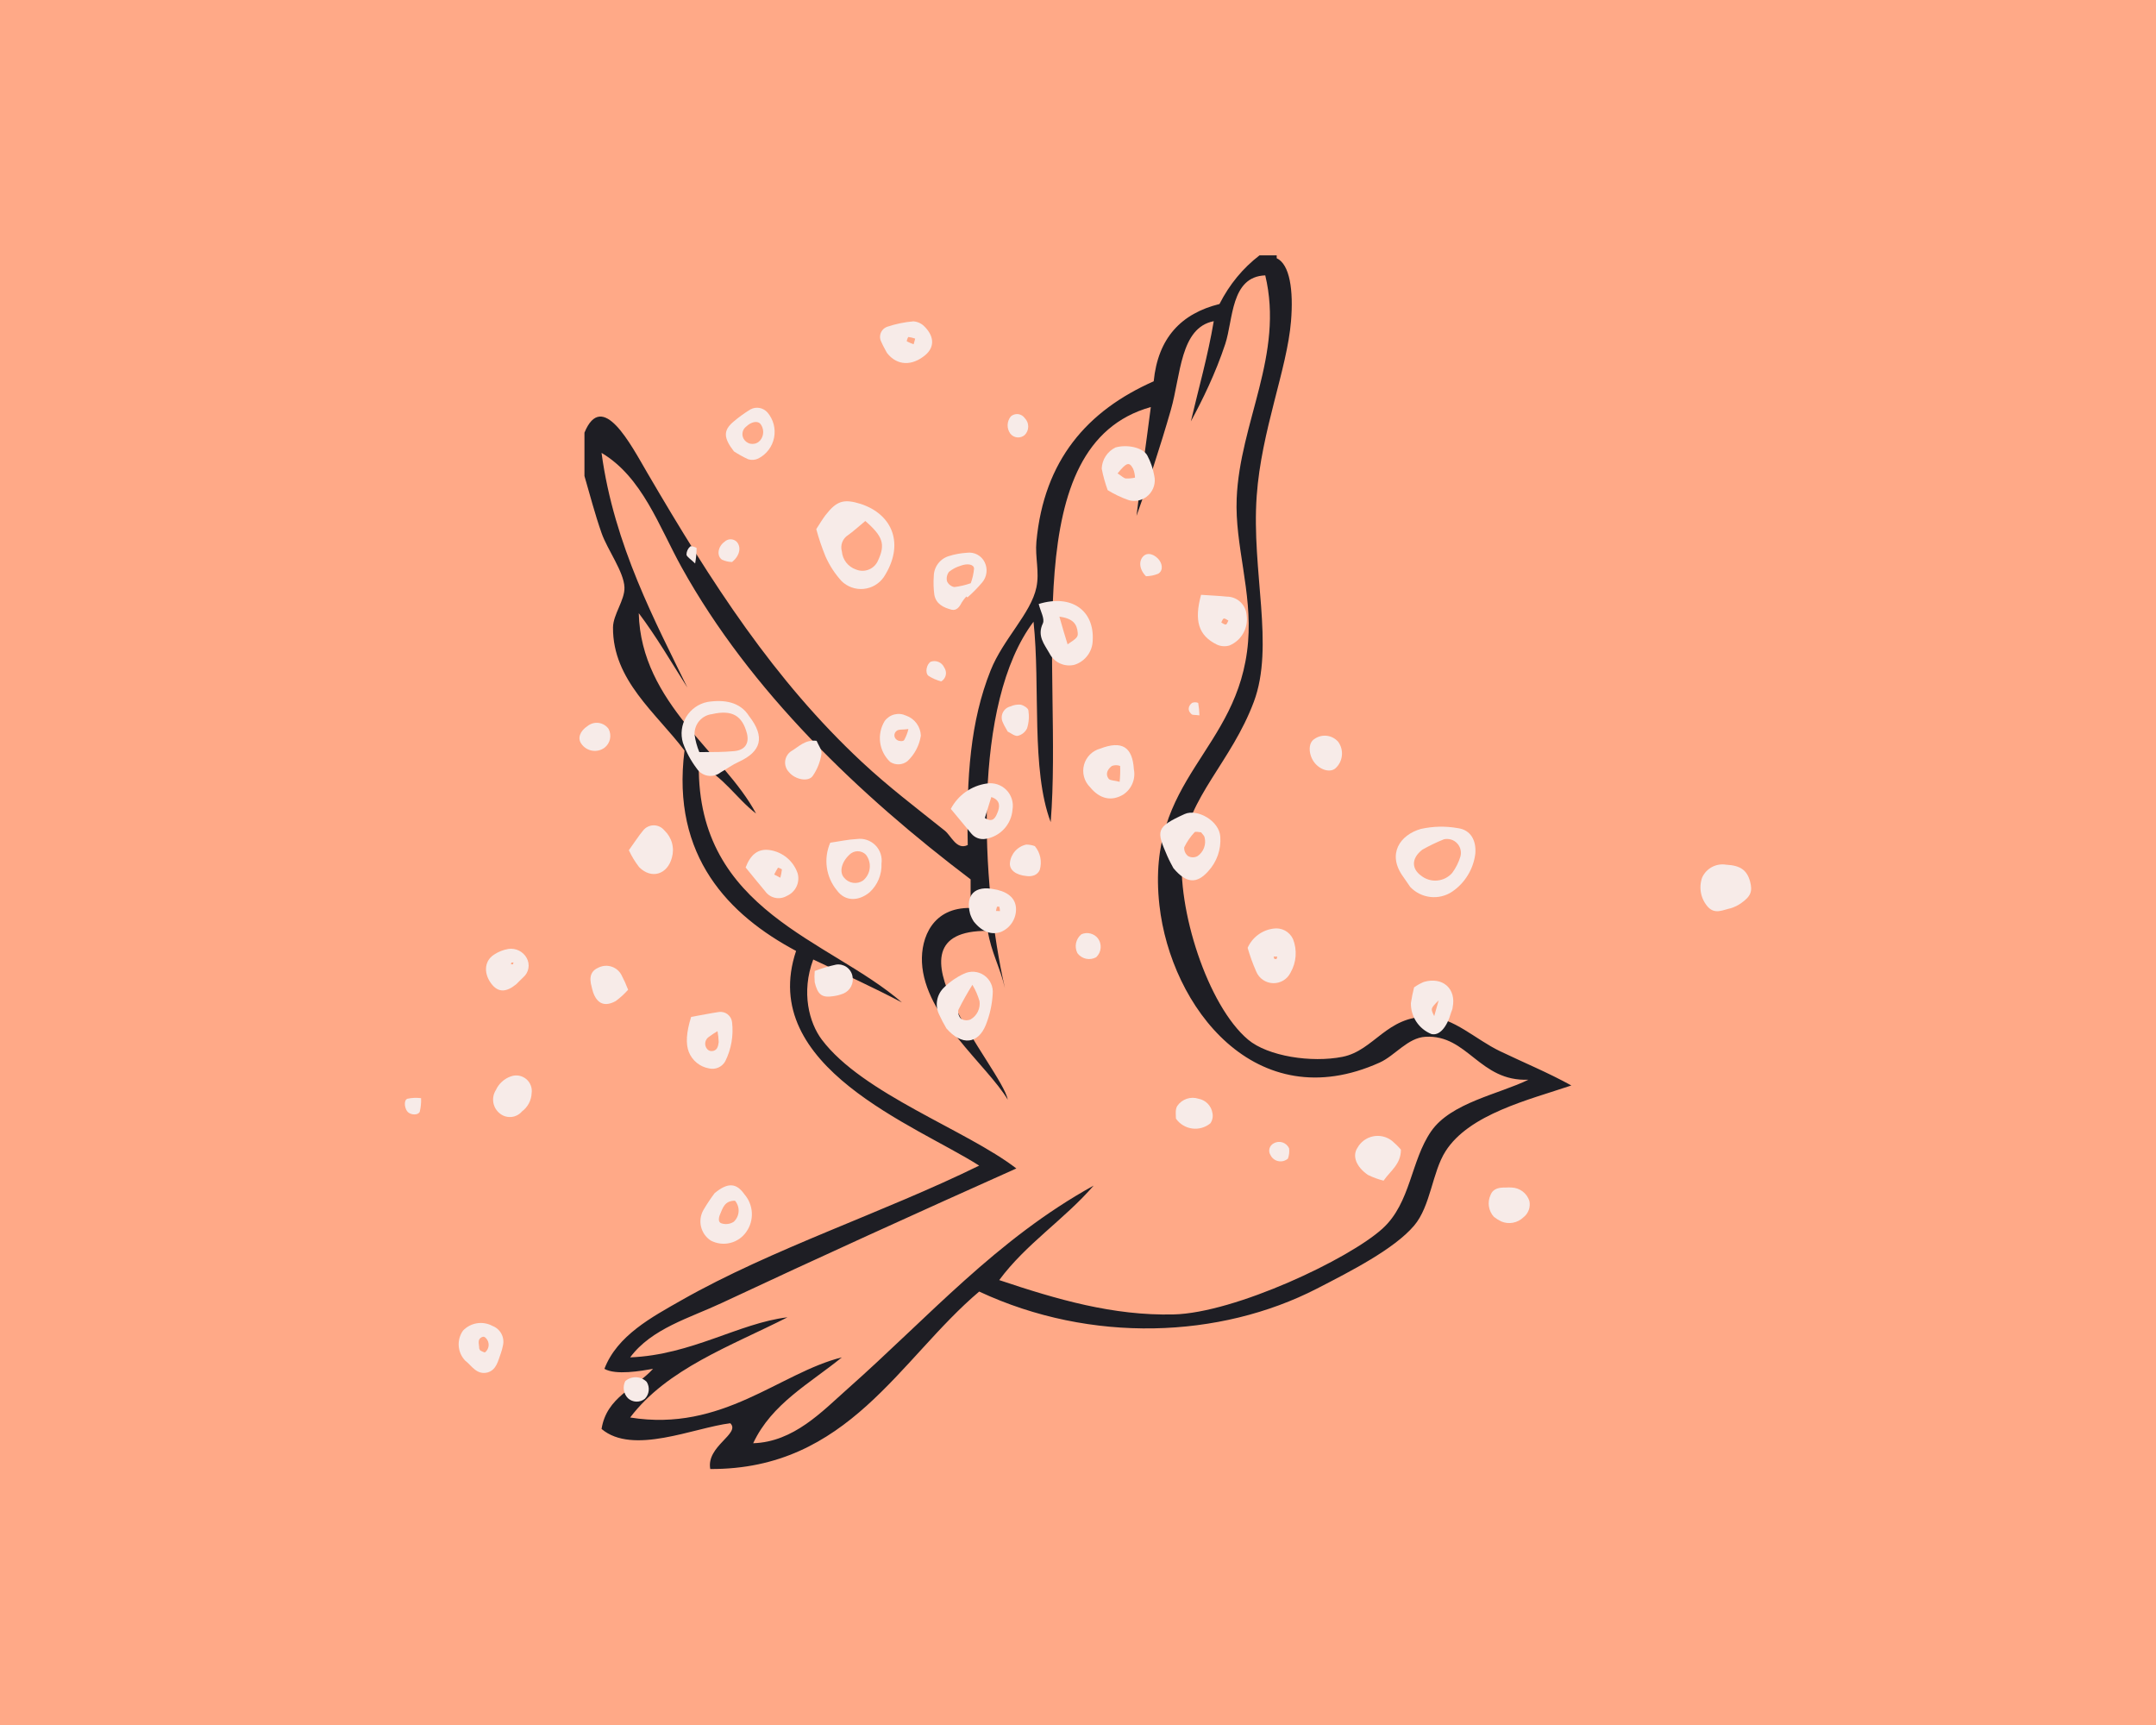 <svg xmlns="http://www.w3.org/2000/svg" xmlns:xlink="http://www.w3.org/1999/xlink" width="1600" zoomAndPan="magnify" viewBox="0 0 1200 960" height="1280" preserveAspectRatio="xMidYMid meet" version="1.0"><defs><clipPath id="03d2650254"><path d="M 325.297 142 L 874.555 142 L 874.555 818 L 325.297 818 Z M 325.297 142 " clip-rule="nonzero"/></clipPath><clipPath id="b7419a654c"><path d="M 489 178.836 L 519 178.836 L 519 203 L 489 203 Z M 489 178.836 " clip-rule="nonzero"/></clipPath><clipPath id="029abb1c7e"><path d="M 347 766 L 362 766 L 362 780.883 L 347 780.883 Z M 347 766 " clip-rule="nonzero"/></clipPath></defs><rect x="-120" width="1440" fill="#ffffff" y="-96" height="1152" fill-opacity="1"/><rect x="-120" width="1440" fill="#ffffff" y="-96" height="1152" fill-opacity="1"/><rect x="-120" width="1440" fill="#ffa987" y="-96" height="1152" fill-opacity="1"/><g clip-path="url(#03d2650254)"><path fill="#1e1e24" d="M 701.035 142.105 C 704.223 142.105 707.406 142.105 710.59 142.105 C 710.59 142.637 710.59 143.176 710.59 143.699 C 717.949 147.148 719.969 161.652 718.562 178.75 C 716.375 205.504 702.062 239.605 699.465 275.926 C 696.465 317.801 709.52 359.504 697.852 390.613 C 685.336 424.023 661.012 443.781 658.051 473.445 C 654.844 505.586 672.109 559.598 694.668 578.586 C 705.684 587.848 729.949 591.574 747.207 588.148 C 764.824 584.656 771.859 565.301 794.988 565.852 C 808.996 566.176 821.328 578.504 834.789 584.965 C 848.871 591.707 861.57 596.902 874.594 604.086 C 850.969 612.062 817.738 619.988 804.559 640.715 C 797.125 652.367 796.312 671.254 787.031 682.137 C 775.977 695.105 752.004 707.367 732.895 717.188 C 679.109 744.805 607.438 747.906 545.004 718.781 C 500.707 756.246 472.109 817.891 395.324 817.539 C 392.953 804.797 412.395 797.836 406.473 792.062 C 386.062 794.609 352.23 809.969 334.816 795.242 C 337.66 777.363 353.637 772.656 363.473 761.789 C 356.652 762.977 342.762 765.441 336.41 761.789 C 343.484 743.23 362.836 732.969 379.395 723.551 C 429.812 694.906 491.805 674.801 545.004 648.688 C 510.035 626.359 421.422 593.758 443.09 529.215 C 406.012 509.453 373.469 476.809 380.988 417.703 C 365.289 396.828 341.012 378.609 341.188 349.203 C 341.242 341.965 347.801 333.988 347.566 326.902 C 347.266 318.211 338.039 305.879 334.816 296.637 C 331.008 285.73 328.555 276.062 325.262 264.777 C 325.262 256.82 325.262 248.852 325.262 240.883 C 335.188 216.48 351.074 247.395 360.305 263.184 C 396.27 324.727 430.902 378.52 479.727 424.074 C 494.766 438.109 509.77 449.395 525.898 462.309 C 529.398 465.102 532.434 473.32 538.637 470.273 C 537.887 432.465 540.062 401.41 551.367 373.098 C 558.324 355.656 573.848 341.34 576.848 326.898 C 578.664 318.262 576.039 310.152 576.848 301.41 C 581.078 256.094 605.148 228.559 642.133 212.203 C 644.52 188.031 657.48 174.449 678.75 169.188 C 684.293 158.273 691.742 149.246 701.035 142.105 Z M 419.211 803.195 C 441.773 802.484 457.609 785.477 471.758 772.93 C 516.812 733.02 554.73 689.57 608.699 659.824 C 592.457 678.621 571.031 692.23 556.156 712.398 C 588.281 723.164 619.582 732.324 653.273 731.508 C 687.309 730.684 750.762 700.789 769.508 683.723 C 785.266 669.387 785.172 646.004 796.578 629.555 C 807.609 613.664 834.254 608.938 850.719 600.879 C 823.359 602.051 816.934 575.66 793.395 576.988 C 783.469 577.555 776.453 587.477 767.914 591.332 C 698.918 622.457 651.602 560.371 645.309 503.707 C 637.441 432.703 689.664 418.262 694.668 357.152 C 696.965 329.324 687.254 303.262 688.316 277.508 C 690.02 235.078 714.801 197.273 704.223 153.254 C 684.945 153.941 686.441 177.871 681.945 191.48 C 676.535 207.812 669.254 222.641 662.828 234.496 C 667.164 216.008 672.262 198.266 675.559 178.746 C 656.809 182.395 657.238 208.816 651.68 228.125 C 645.738 248.793 638.566 270.59 632.57 287.062 C 635.031 266.684 637.934 246.766 640.531 226.531 C 565.281 247.543 591.613 372.555 584.801 457.52 C 573.75 428.234 579.137 382.484 575.246 346.004 C 540.984 391.402 546.004 491.324 559.32 549.914 C 556.781 538.664 551.668 529.965 549.777 518.051 C 486.934 517.535 557.621 594.641 560.934 612.039 C 549.543 592.875 514.574 565.922 513.152 535.57 C 512.52 521.785 519.152 504.902 540.227 505.305 C 540.227 499.996 540.227 494.688 540.227 489.383 C 478.391 442.574 417.77 384.887 379.391 315.738 C 366.766 292.957 357.508 265.535 334.812 252.031 C 341.738 303.504 365.246 346.898 382.578 382.648 C 373.73 368.676 365.32 354.262 355.523 341.234 C 356.762 391.512 402.859 419.172 420.801 452.738 C 409.672 444.215 402.48 431.754 388.949 425.66 C 388.094 507.23 461.605 522.895 501.992 557.879 C 485.996 549.469 469.23 541.812 452.637 533.984 C 445.797 552.254 450.391 569.254 457.414 578.586 C 480.07 608.703 537.91 628.871 565.688 650.273 C 511.48 674.523 454.137 700.551 401.691 725.141 C 383.898 733.492 362.648 739.32 350.742 755.406 C 384.945 754.059 411.277 736.328 438.305 733.105 C 406.617 749.184 371.348 761.691 350.742 788.867 C 402.082 797.195 434.078 763.941 468.57 755.406 C 450.734 769.949 429.531 781.125 419.211 803.195 Z M 419.211 803.195 " fill-opacity="1" fill-rule="evenodd"/></g><path fill="#f7ebe8" d="M 454.32 294.465 C 456.234 291.547 457.738 288.953 459.516 286.629 C 465.707 278.707 469.582 277.523 478.918 280.391 C 497.137 286.312 503.562 303.16 491.945 321.105 C 491.625 321.57 491.281 322.016 490.914 322.441 C 490.547 322.867 490.156 323.273 489.746 323.656 C 489.332 324.043 488.902 324.402 488.449 324.738 C 488 325.078 487.531 325.387 487.043 325.672 C 486.559 325.957 486.059 326.219 485.547 326.449 C 485.031 326.68 484.508 326.883 483.969 327.055 C 483.434 327.227 482.891 327.371 482.34 327.484 C 481.785 327.598 481.23 327.684 480.668 327.734 C 480.109 327.789 479.547 327.812 478.984 327.805 C 478.422 327.793 477.859 327.754 477.301 327.684 C 476.742 327.617 476.188 327.516 475.641 327.387 C 475.09 327.254 474.551 327.094 474.02 326.906 C 473.492 326.715 472.973 326.496 472.465 326.25 C 471.957 326.004 471.465 325.73 470.988 325.434 C 470.512 325.133 470.055 324.805 469.613 324.457 C 469.172 324.105 468.75 323.734 468.352 323.336 C 464.66 319.258 461.699 314.703 459.469 309.676 C 457.438 304.711 455.723 299.641 454.32 294.465 Z M 481.652 289.91 C 477.961 292.961 475.184 295.555 472.039 297.789 C 471.293 298.254 470.641 298.828 470.082 299.508 C 469.523 300.188 469.09 300.938 468.777 301.758 C 468.465 302.582 468.289 303.434 468.258 304.312 C 468.223 305.191 468.328 306.051 468.578 306.895 C 468.676 308.02 468.926 309.102 469.336 310.152 C 469.746 311.199 470.297 312.168 470.988 313.059 C 471.68 313.945 472.484 314.719 473.398 315.375 C 474.312 316.031 475.305 316.547 476.367 316.914 C 476.941 317.156 477.531 317.34 478.145 317.465 C 478.754 317.59 479.371 317.656 479.992 317.656 C 480.617 317.66 481.234 317.602 481.844 317.484 C 482.457 317.363 483.051 317.184 483.625 316.949 C 484.203 316.711 484.75 316.418 485.266 316.074 C 485.785 315.727 486.266 315.336 486.707 314.895 C 487.145 314.453 487.539 313.973 487.883 313.457 C 488.23 312.938 488.52 312.391 488.758 311.812 C 492.855 302.934 491.488 298.473 481.422 289.773 Z M 481.652 289.91 " fill-opacity="1" fill-rule="nonzero"/><path fill="#f7ebe8" d="M 784.922 493.613 L 780.961 487.875 C 771.852 475.305 779.23 464.648 790.801 461.324 C 797.633 459.812 804.496 459.66 811.387 460.871 C 818.586 461.824 821.773 467.746 821.137 475.125 C 820.875 477.234 820.395 479.297 819.691 481.309 C 818.992 483.316 818.09 485.23 816.98 487.047 C 815.875 488.867 814.59 490.547 813.125 492.09 C 811.66 493.637 810.047 495.008 808.289 496.207 C 807.402 496.805 806.473 497.316 805.496 497.746 C 804.52 498.176 803.512 498.52 802.473 498.773 C 801.438 499.027 800.387 499.188 799.32 499.258 C 798.258 499.324 797.191 499.301 796.133 499.184 C 795.07 499.066 794.027 498.855 793.004 498.555 C 791.98 498.254 790.988 497.867 790.035 497.391 C 789.078 496.914 788.172 496.359 787.312 495.727 C 786.453 495.094 785.656 494.387 784.922 493.613 Z M 791.617 472.891 C 785.426 477.719 785.652 483.547 791.027 487.375 C 791.652 487.871 792.324 488.301 793.031 488.668 C 793.742 489.039 794.48 489.336 795.246 489.562 C 796.012 489.789 796.793 489.941 797.59 490.02 C 798.387 490.098 799.18 490.102 799.977 490.027 C 800.773 489.953 801.555 489.805 802.324 489.582 C 803.09 489.359 803.832 489.066 804.543 488.703 C 805.254 488.34 805.926 487.914 806.555 487.422 C 807.188 486.93 807.766 486.383 808.289 485.781 C 810.332 483.004 811.852 479.969 812.844 476.672 C 812.934 476.352 813 476.027 813.047 475.699 C 813.09 475.371 813.117 475.043 813.121 474.711 C 813.121 474.379 813.105 474.051 813.066 473.723 C 813.027 473.391 812.969 473.066 812.887 472.746 C 812.805 472.422 812.707 472.109 812.586 471.801 C 812.465 471.492 812.324 471.191 812.164 470.902 C 812.004 470.613 811.828 470.332 811.633 470.066 C 811.438 469.797 811.223 469.543 810.996 469.305 C 810.77 469.062 810.527 468.836 810.27 468.629 C 810.012 468.418 809.742 468.227 809.461 468.051 C 809.18 467.879 808.887 467.723 808.586 467.582 C 808.285 467.445 807.977 467.328 807.66 467.23 C 807.344 467.133 807.02 467.055 806.695 467 C 806.367 466.945 806.039 466.91 805.707 466.895 C 805.379 466.879 805.047 466.887 804.715 466.914 C 804.387 466.945 804.059 466.992 803.734 467.062 C 799.559 468.723 795.523 470.668 791.617 472.891 Z M 791.617 472.891 " fill-opacity="1" fill-rule="nonzero"/><path fill="#f7ebe8" d="M 653.102 483.141 C 652.328 481.637 650.824 479.039 649.684 476.352 C 643.535 462.234 643.262 460.367 659.34 453.035 C 666.266 449.895 678.699 456.727 679.203 465.695 C 679.324 467.434 679.273 469.168 679.043 470.895 C 678.809 472.621 678.406 474.309 677.832 475.953 C 677.254 477.598 676.52 479.168 675.621 480.66 C 674.727 482.156 673.688 483.543 672.504 484.824 C 666.129 492.02 660.254 491.699 653.102 483.141 Z M 668.496 463.191 C 667.449 463.191 665.445 462.555 664.852 463.191 C 662.512 465.691 660.598 468.484 659.113 471.57 C 659.043 472.516 659.199 473.422 659.59 474.285 C 659.977 475.148 660.547 475.871 661.301 476.445 C 662.117 476.891 662.988 477.113 663.918 477.113 C 664.848 477.113 665.723 476.891 666.539 476.445 C 667.359 475.879 668.074 475.203 668.688 474.422 C 669.301 473.637 669.785 472.777 670.133 471.844 C 670.484 470.914 670.688 469.949 670.742 468.953 C 670.797 467.961 670.703 466.98 670.457 466.016 C 670.32 465.105 669.363 464.375 668.496 463.191 Z M 668.496 463.191 " fill-opacity="1" fill-rule="nonzero"/><path fill="#f7ebe8" d="M 416.926 398.523 C 426.035 410.227 423.664 418.289 411.094 424.027 C 407.586 425.621 404.398 427.945 401.027 429.902 C 400.531 430.289 400 430.617 399.438 430.895 C 398.871 431.172 398.285 431.387 397.676 431.543 C 397.066 431.695 396.445 431.789 395.816 431.812 C 395.188 431.84 394.566 431.805 393.945 431.699 C 393.324 431.598 392.719 431.434 392.133 431.203 C 391.547 430.977 390.992 430.691 390.465 430.348 C 389.938 430.008 389.449 429.613 389.004 429.168 C 388.559 428.727 388.164 428.242 387.816 427.715 C 384.512 423.348 381.945 418.582 380.121 413.414 C 379.941 412.82 379.793 412.215 379.676 411.602 C 379.559 410.988 379.473 410.371 379.422 409.75 C 379.367 409.129 379.348 408.508 379.359 407.887 C 379.371 407.262 379.418 406.641 379.496 406.023 C 379.57 405.402 379.68 404.793 379.82 404.184 C 379.961 403.578 380.137 402.977 380.34 402.391 C 380.543 401.801 380.773 401.223 381.039 400.656 C 381.301 400.094 381.594 399.543 381.914 399.008 C 382.234 398.473 382.582 397.957 382.957 397.461 C 383.332 396.961 383.73 396.484 384.156 396.027 C 384.582 395.57 385.027 395.137 385.496 394.727 C 385.965 394.316 386.457 393.934 386.965 393.574 C 387.477 393.215 388.004 392.883 388.547 392.578 C 389.09 392.273 389.648 392 390.223 391.754 C 390.797 391.508 391.379 391.293 391.977 391.105 C 392.57 390.922 393.172 390.77 393.785 390.645 C 403.168 389.188 412.004 390.645 416.926 398.523 Z M 389.594 418.562 C 397.156 418.562 402.621 418.562 408.043 418.062 C 414.418 417.695 417.152 414.008 415.738 408.18 C 413.098 398.207 407.449 394.879 396.289 397.43 C 395.605 397.512 394.934 397.652 394.273 397.859 C 393.617 398.066 392.984 398.332 392.375 398.656 C 391.766 398.98 391.195 399.359 390.656 399.793 C 390.121 400.227 389.629 400.707 389.184 401.23 C 388.738 401.758 388.344 402.32 388.004 402.922 C 387.664 403.52 387.383 404.148 387.16 404.801 C 386.938 405.453 386.777 406.121 386.684 406.805 C 386.586 407.488 386.555 408.172 386.59 408.863 C 387.055 412.207 387.934 415.441 389.23 418.562 Z M 389.594 418.562 " fill-opacity="1" fill-rule="nonzero"/><path fill="#f7ebe8" d="M 578.125 336.133 C 596.348 330.531 609.102 339.684 608.188 356.309 C 608.18 357.066 608.109 357.82 607.98 358.57 C 607.852 359.316 607.668 360.051 607.426 360.77 C 607.18 361.492 606.883 362.188 606.531 362.859 C 606.176 363.531 605.773 364.172 605.32 364.781 C 604.867 365.391 604.371 365.961 603.828 366.492 C 603.285 367.023 602.703 367.512 602.086 367.949 C 601.469 368.391 600.816 368.781 600.137 369.121 C 599.457 369.457 598.754 369.742 598.031 369.969 C 597.359 370.137 596.68 370.242 595.988 370.297 C 595.297 370.348 594.609 370.34 593.918 370.273 C 593.23 370.207 592.551 370.086 591.883 369.902 C 591.215 369.723 590.566 369.488 589.938 369.199 C 589.309 368.91 588.707 368.57 588.137 368.18 C 587.566 367.789 587.031 367.352 586.535 366.871 C 586.035 366.391 585.582 365.871 585.172 365.312 C 584.766 364.754 584.402 364.168 584.094 363.547 C 581.312 358.586 577.078 353.895 580.449 346.926 C 581.586 344.332 579.129 340.23 578.125 336.133 Z M 589.648 343.191 C 591.426 349.477 592.703 353.848 594.207 358.586 C 599.445 355.168 600.035 354.395 599.852 352.211 C 599.488 347.336 597.211 344.148 589.648 343.191 Z M 589.648 343.191 " fill-opacity="1" fill-rule="nonzero"/><path fill="#f7ebe8" d="M 526.746 572.309 C 525.262 569.797 523.91 567.215 522.691 564.566 C 522.391 563.949 522.145 563.312 521.945 562.656 C 521.746 562 521.602 561.332 521.512 560.652 C 521.422 559.973 521.383 559.289 521.402 558.602 C 521.418 557.918 521.492 557.238 521.617 556.562 C 521.742 555.891 521.922 555.23 522.152 554.582 C 522.387 553.938 522.668 553.316 523 552.715 C 523.328 552.113 523.707 551.543 524.129 551.004 C 524.551 550.461 525.012 549.957 525.516 549.492 C 528.691 546.355 532.305 543.852 536.355 541.977 C 537.254 541.527 538.191 541.207 539.172 541.008 C 540.156 540.812 541.148 540.75 542.148 540.816 C 543.145 540.887 544.117 541.086 545.066 541.414 C 546.012 541.746 546.898 542.195 547.723 542.762 C 548.547 543.328 549.285 543.996 549.93 544.762 C 550.578 545.523 551.113 546.359 551.535 547.27 C 551.957 548.176 552.254 549.125 552.422 550.113 C 552.59 551.102 552.625 552.094 552.527 553.09 C 552.191 559.102 550.898 564.898 548.656 570.484 C 544.375 581.008 535.309 582.191 526.746 572.309 Z M 541.23 548.078 C 538.383 552.605 535.77 557.27 533.395 562.062 C 533.227 562.969 533.285 563.863 533.57 564.742 C 533.852 565.621 534.324 566.383 534.988 567.023 C 535.797 567.492 536.668 567.746 537.598 567.797 C 538.531 567.844 539.422 567.676 540.273 567.297 C 541.137 566.793 541.906 566.172 542.586 565.438 C 543.266 564.703 543.824 563.887 544.262 562.984 C 544.699 562.086 544.996 561.145 545.156 560.156 C 545.312 559.168 545.328 558.18 545.191 557.188 C 544.27 553.977 542.949 550.941 541.23 548.078 Z M 541.23 548.078 " fill-opacity="1" fill-rule="nonzero"/><path fill="#f7ebe8" d="M 529.207 450.168 C 530.191 448.281 531.387 446.539 532.789 444.938 C 534.191 443.336 535.762 441.922 537.5 440.695 C 539.238 439.469 541.098 438.461 543.074 437.676 C 545.051 436.891 547.094 436.348 549.203 436.051 C 549.691 435.969 550.184 435.922 550.684 435.898 C 551.18 435.879 551.676 435.887 552.168 435.926 C 552.664 435.965 553.156 436.031 553.645 436.129 C 554.129 436.227 554.609 436.352 555.082 436.504 C 555.555 436.656 556.016 436.84 556.469 437.047 C 556.918 437.258 557.355 437.492 557.777 437.75 C 558.199 438.012 558.605 438.297 558.996 438.605 C 559.383 438.914 559.754 439.246 560.105 439.598 C 560.453 439.953 560.781 440.324 561.086 440.715 C 561.391 441.109 561.672 441.516 561.93 441.941 C 562.188 442.367 562.418 442.805 562.621 443.258 C 562.824 443.711 563.004 444.176 563.152 444.648 C 563.301 445.121 563.422 445.602 563.512 446.09 C 563.605 446.578 563.668 447.07 563.703 447.566 C 563.734 448.062 563.738 448.559 563.715 449.055 C 563.688 449.551 563.633 450.043 563.551 450.531 C 563.477 451.523 563.324 452.5 563.086 453.469 C 562.848 454.434 562.535 455.371 562.141 456.285 C 561.746 457.199 561.281 458.074 560.742 458.906 C 560.203 459.742 559.598 460.527 558.926 461.262 C 558.254 461.996 557.527 462.668 556.746 463.281 C 555.961 463.895 555.133 464.438 554.258 464.914 C 553.387 465.387 552.477 465.785 551.539 466.109 C 550.598 466.43 549.637 466.672 548.656 466.836 C 547.918 466.973 547.176 467.008 546.43 466.945 C 545.68 466.883 544.957 466.723 544.25 466.469 C 543.547 466.211 542.887 465.867 542.273 465.434 C 541.66 465.004 541.117 464.5 540.637 463.922 C 537.176 459.82 533.805 455.676 529.207 450.168 Z M 548.152 455.223 C 552.711 458.137 554.121 454.859 555.215 452.172 C 556.309 449.484 557.266 445.387 551.754 443.562 Z M 548.152 455.223 " fill-opacity="1" fill-rule="nonzero"/><path fill="#f7ebe8" d="M 616.523 272.785 C 615.102 268.883 613.992 264.887 613.199 260.809 C 613.246 259.57 613.457 258.359 613.832 257.176 C 614.207 255.992 614.734 254.883 615.41 253.844 C 616.09 252.805 616.895 251.875 617.824 251.055 C 618.758 250.234 619.781 249.555 620.898 249.012 C 627.41 247.191 636.203 249.012 638.617 253.566 C 640.469 257.09 641.742 260.809 642.441 264.727 C 642.551 265.203 642.633 265.688 642.68 266.18 C 642.727 266.668 642.742 267.16 642.727 267.652 C 642.711 268.141 642.664 268.633 642.586 269.117 C 642.508 269.602 642.398 270.082 642.262 270.555 C 642.121 271.023 641.949 271.484 641.754 271.934 C 641.555 272.387 641.324 272.82 641.07 273.242 C 640.816 273.66 640.535 274.062 640.227 274.449 C 639.922 274.832 639.59 275.195 639.238 275.539 C 638.883 275.883 638.508 276.199 638.113 276.492 C 637.719 276.789 637.309 277.055 636.879 277.297 C 636.449 277.535 636.008 277.75 635.551 277.934 C 635.098 278.117 634.629 278.273 634.152 278.395 C 633.676 278.52 633.195 278.613 632.707 278.676 C 632.219 278.738 631.73 278.77 631.238 278.77 C 630.746 278.77 630.254 278.734 629.766 278.672 C 629.281 278.609 628.797 278.512 628.32 278.387 C 624.188 276.941 620.258 275.074 616.523 272.785 Z M 622.035 263.449 C 624.27 264.863 625.363 266.09 626.59 266.273 C 628.328 266.348 630.043 266.195 631.738 265.816 C 631.676 264.082 631.312 262.414 630.645 260.809 C 628.504 256.891 627.047 257.301 622.035 263.449 Z M 622.035 263.449 " fill-opacity="1" fill-rule="nonzero"/><path fill="#f7ebe8" d="M 694.414 527.496 C 695.047 526.066 695.852 524.738 696.824 523.512 C 697.797 522.289 698.91 521.207 700.164 520.273 C 701.418 519.336 702.77 518.57 704.219 517.98 C 705.668 517.391 707.168 516.996 708.719 516.793 C 709.27 516.703 709.824 516.66 710.383 516.66 C 710.941 516.66 711.496 516.707 712.047 516.801 C 712.602 516.891 713.141 517.027 713.668 517.207 C 714.199 517.387 714.707 517.609 715.203 517.871 C 715.695 518.137 716.16 518.438 716.605 518.777 C 717.047 519.117 717.461 519.492 717.844 519.902 C 718.227 520.309 718.57 520.746 718.883 521.207 C 719.191 521.672 719.465 522.16 719.695 522.668 C 720.281 524.176 720.695 525.727 720.934 527.324 C 721.172 528.926 721.23 530.531 721.109 532.141 C 720.988 533.754 720.688 535.332 720.211 536.875 C 719.734 538.422 719.09 539.895 718.285 541.293 C 717.84 542.199 717.277 543.023 716.598 543.766 C 715.918 544.508 715.145 545.141 714.281 545.66 C 713.418 546.18 712.5 546.566 711.523 546.82 C 710.547 547.078 709.559 547.188 708.551 547.156 C 707.543 547.125 706.559 546.953 705.602 546.637 C 704.645 546.324 703.75 545.879 702.922 545.309 C 702.094 544.734 701.363 544.059 700.727 543.273 C 700.094 542.488 699.586 541.633 699.199 540.703 C 697.309 536.406 695.715 532.004 694.414 527.496 Z M 709.219 533.598 C 709.676 533.598 710.266 534.008 710.539 533.598 C 710.812 533.188 710.77 532.777 710.859 532.367 L 708.898 532.367 Z M 709.219 533.598 " fill-opacity="1" fill-rule="nonzero"/><path fill="#f7ebe8" d="M 462.109 468.977 C 467.258 468.246 472.086 467.152 476.961 466.926 C 477.422 466.863 477.887 466.824 478.352 466.816 C 478.82 466.805 479.285 466.82 479.75 466.863 C 480.215 466.906 480.672 466.977 481.129 467.074 C 481.586 467.172 482.035 467.293 482.477 467.441 C 482.922 467.59 483.352 467.762 483.773 467.961 C 484.199 468.16 484.605 468.383 485.004 468.629 C 485.398 468.871 485.781 469.141 486.148 469.43 C 486.512 469.719 486.859 470.031 487.191 470.359 C 487.52 470.688 487.828 471.039 488.121 471.402 C 488.41 471.77 488.676 472.148 488.922 472.547 C 489.168 472.941 489.391 473.352 489.59 473.773 C 489.789 474.195 489.961 474.629 490.109 475.07 C 490.258 475.512 490.379 475.961 490.477 476.418 C 490.574 476.875 490.645 477.336 490.688 477.801 C 490.73 478.266 490.746 478.73 490.734 479.195 C 490.727 479.664 490.688 480.125 490.625 480.59 C 490.691 482.082 490.594 483.562 490.336 485.035 C 490.074 486.504 489.66 487.93 489.09 489.312 C 488.52 490.691 487.809 491.996 486.953 493.219 C 486.098 494.445 485.121 495.562 484.02 496.574 C 477.914 501.629 470.355 501.809 465.801 495.48 C 465.051 494.574 464.371 493.621 463.754 492.617 C 463.137 491.617 462.594 490.578 462.121 489.504 C 461.648 488.426 461.25 487.324 460.93 486.191 C 460.609 485.062 460.367 483.914 460.207 482.75 C 460.043 481.586 459.965 480.414 459.961 479.238 C 459.961 478.066 460.043 476.895 460.203 475.73 C 460.363 474.566 460.605 473.418 460.922 472.289 C 461.242 471.156 461.637 470.051 462.109 468.977 Z M 480.328 490.062 C 480.852 489.637 481.324 489.164 481.754 488.645 C 482.18 488.125 482.555 487.57 482.879 486.98 C 483.199 486.391 483.457 485.773 483.66 485.133 C 483.859 484.492 484 483.836 484.07 483.168 C 484.145 482.5 484.156 481.832 484.098 481.16 C 484.043 480.492 483.922 479.832 483.738 479.188 C 483.555 478.539 483.309 477.918 483.004 477.316 C 482.699 476.719 482.34 476.152 481.926 475.625 C 481.625 475.324 481.301 475.055 480.949 474.82 C 480.598 474.586 480.227 474.387 479.836 474.223 C 479.445 474.059 479.043 473.938 478.629 473.855 C 478.211 473.773 477.793 473.73 477.371 473.73 C 476.945 473.73 476.527 473.773 476.113 473.855 C 475.695 473.938 475.293 474.059 474.902 474.223 C 474.512 474.387 474.141 474.586 473.789 474.82 C 473.438 475.055 473.113 475.324 472.812 475.625 C 468.258 479.859 467.031 485.461 469.855 488.512 C 470.16 488.887 470.5 489.23 470.871 489.543 C 471.242 489.855 471.641 490.133 472.062 490.371 C 472.484 490.609 472.926 490.809 473.383 490.965 C 473.844 491.125 474.312 491.238 474.793 491.309 C 475.273 491.379 475.754 491.406 476.242 491.387 C 476.727 491.371 477.203 491.309 477.676 491.199 C 478.152 491.094 478.609 490.945 479.055 490.754 C 479.504 490.562 479.926 490.332 480.328 490.062 Z M 480.328 490.062 " fill-opacity="1" fill-rule="nonzero"/><path fill="#f7ebe8" d="M 606.688 438.055 C 605.887 437.258 605.203 436.375 604.637 435.402 C 604.07 434.426 603.641 433.398 603.348 432.309 C 603.055 431.223 602.906 430.113 602.906 428.988 C 602.902 427.863 603.051 426.754 603.34 425.668 C 603.633 424.578 604.059 423.547 604.621 422.57 C 605.188 421.594 605.867 420.711 606.664 419.914 C 607.461 419.117 608.348 418.441 609.328 417.879 C 610.305 417.316 611.336 416.891 612.426 416.605 C 624.27 412.051 630.328 415.465 631.102 428.172 C 631.23 428.84 631.309 429.516 631.34 430.195 C 631.367 430.875 631.348 431.555 631.273 432.23 C 631.199 432.906 631.078 433.574 630.906 434.234 C 630.734 434.895 630.512 435.535 630.246 436.16 C 629.977 436.789 629.66 437.391 629.305 437.969 C 628.945 438.547 628.543 439.098 628.105 439.617 C 627.664 440.137 627.188 440.617 626.672 441.066 C 626.16 441.516 625.617 441.922 625.043 442.289 C 618.484 446.113 612.062 444.609 606.688 438.055 Z M 623.176 435.094 C 623.477 432.156 623.566 429.211 623.449 426.258 C 621.93 425.711 620.41 425.711 618.895 426.258 C 616.523 427.988 614.93 430.812 617.207 433.543 C 618.074 434.41 620.352 434.32 623.176 435.094 Z M 623.176 435.094 " fill-opacity="1" fill-rule="nonzero"/><path fill="#f7ebe8" d="M 668.496 331.031 C 673.918 331.398 678.383 331.578 682.801 332.035 C 683.492 332.031 684.176 332.094 684.855 332.223 C 685.531 332.348 686.195 332.539 686.836 332.789 C 687.48 333.039 688.094 333.348 688.68 333.715 C 689.266 334.082 689.812 334.5 690.316 334.969 C 690.824 335.438 691.285 335.949 691.695 336.504 C 692.105 337.059 692.461 337.648 692.762 338.27 C 693.059 338.891 693.301 339.535 693.477 340.203 C 693.656 340.871 693.773 341.547 693.824 342.234 C 693.957 343.102 694.023 343.973 694.012 344.848 C 694 345.727 693.918 346.594 693.766 347.457 C 693.609 348.32 693.383 349.164 693.09 349.992 C 692.793 350.816 692.43 351.609 692 352.375 C 691.574 353.141 691.082 353.863 690.535 354.547 C 689.984 355.23 689.383 355.863 688.727 356.445 C 688.074 357.027 687.375 357.551 686.633 358.02 C 685.891 358.484 685.113 358.887 684.305 359.223 C 683.145 359.57 681.957 359.703 680.75 359.617 C 679.539 359.531 678.387 359.23 677.289 358.723 C 667.086 353.711 664.535 345.516 668.496 331.031 Z M 679.746 346.426 C 680.613 346.836 681.523 347.699 682.254 347.562 C 682.98 347.426 683.211 346.152 683.711 345.379 C 682.844 344.922 681.934 344.102 681.207 344.238 C 680.477 344.375 680.203 345.652 679.746 346.426 Z M 679.746 346.426 " fill-opacity="1" fill-rule="nonzero"/><path fill="#f7ebe8" d="M 384.676 565.934 C 390.367 564.93 395.195 563.93 400.07 563.199 C 400.496 563.137 400.926 563.113 401.359 563.137 C 401.789 563.156 402.215 563.223 402.633 563.328 C 403.051 563.438 403.453 563.582 403.844 563.77 C 404.23 563.957 404.598 564.184 404.941 564.445 C 405.285 564.707 405.602 564.996 405.887 565.32 C 406.172 565.645 406.422 565.996 406.637 566.367 C 406.852 566.742 407.027 567.137 407.164 567.543 C 407.301 567.953 407.398 568.371 407.449 568.801 C 407.895 572.543 407.793 576.27 407.152 579.984 C 406.508 583.695 405.348 587.242 403.668 590.613 C 403.23 591.398 402.68 592.09 402.016 592.691 C 401.352 593.293 400.605 593.773 399.781 594.133 C 398.961 594.492 398.102 594.707 397.207 594.785 C 396.312 594.859 395.43 594.789 394.559 594.578 C 393.32 594.355 392.125 593.98 390.98 593.457 C 389.836 592.93 388.773 592.27 387.797 591.473 C 386.82 590.676 385.961 589.77 385.215 588.75 C 384.469 587.734 383.863 586.641 383.398 585.469 C 381.625 581.008 381.941 574.676 384.676 565.934 Z M 399.48 573.809 C 397.766 574.777 396.125 575.855 394.559 577.043 C 394.297 577.215 394.059 577.41 393.836 577.633 C 393.613 577.852 393.418 578.094 393.246 578.352 C 393.074 578.613 392.934 578.891 392.816 579.18 C 392.703 579.469 392.617 579.77 392.566 580.074 C 392.512 580.383 392.492 580.691 392.5 581.004 C 392.512 581.316 392.555 581.625 392.625 581.926 C 392.699 582.23 392.805 582.523 392.938 582.805 C 393.07 583.086 393.23 583.352 393.422 583.602 C 394.035 584.426 394.855 584.883 395.879 584.969 C 399.16 584.969 399.707 582.418 400.023 579.957 C 399.953 577.875 399.723 575.812 399.344 573.766 Z M 399.48 573.809 " fill-opacity="1" fill-rule="nonzero"/><path fill="#f7ebe8" d="M 397.746 664.027 C 405.219 657.789 410 658.426 414.375 664.711 C 414.988 665.422 415.539 666.18 416.027 666.98 C 416.516 667.785 416.934 668.621 417.281 669.496 C 417.629 670.367 417.906 671.262 418.105 672.18 C 418.305 673.098 418.426 674.027 418.473 674.965 C 418.516 675.906 418.484 676.84 418.371 677.773 C 418.262 678.707 418.074 679.625 417.812 680.527 C 417.547 681.43 417.211 682.301 416.805 683.148 C 416.395 683.996 415.918 684.801 415.375 685.566 C 414.848 686.332 414.25 687.039 413.594 687.695 C 412.934 688.352 412.223 688.941 411.457 689.469 C 410.688 689.996 409.883 690.449 409.035 690.828 C 408.184 691.207 407.309 691.508 406.406 691.727 C 405.504 691.949 404.59 692.086 403.66 692.141 C 402.73 692.191 401.809 692.164 400.883 692.051 C 399.961 691.938 399.059 691.738 398.172 691.461 C 397.285 691.184 396.43 690.828 395.605 690.395 C 394.934 689.953 394.309 689.453 393.727 688.895 C 393.148 688.336 392.629 687.73 392.164 687.07 C 391.699 686.414 391.305 685.719 390.973 684.984 C 390.637 684.254 390.379 683.496 390.191 682.715 C 390 681.934 389.887 681.141 389.848 680.336 C 389.809 679.531 389.848 678.73 389.961 677.934 C 390.074 677.137 390.258 676.359 390.52 675.598 C 390.781 674.836 391.109 674.105 391.508 673.406 C 393.41 670.164 395.492 667.035 397.746 664.027 Z M 409.09 668.215 C 403.305 668.215 402.305 672.223 400.754 675.867 C 399.891 677.871 399.617 680.422 401.758 680.875 C 402.871 681.215 404.004 681.305 405.16 681.145 C 406.312 680.984 407.379 680.594 408.359 679.965 C 408.762 679.598 409.125 679.195 409.449 678.762 C 409.773 678.324 410.055 677.859 410.289 677.367 C 410.523 676.879 410.707 676.371 410.844 675.844 C 410.98 675.316 411.066 674.781 411.102 674.238 C 411.133 673.695 411.117 673.156 411.047 672.613 C 410.973 672.074 410.852 671.547 410.68 671.031 C 410.508 670.516 410.289 670.02 410.02 669.547 C 409.754 669.074 409.441 668.629 409.09 668.215 Z M 409.09 668.215 " fill-opacity="1" fill-rule="nonzero"/><path fill="#f7ebe8" d="M 968.898 502.766 C 967.18 503.938 965.328 504.832 963.344 505.453 C 959.199 506.273 954.777 509.008 950.77 504.906 C 949.762 503.812 948.918 502.598 948.238 501.27 C 947.559 499.945 947.07 498.551 946.773 497.09 C 946.477 495.629 946.383 494.152 946.488 492.668 C 946.594 491.18 946.898 489.734 947.398 488.332 C 947.684 487.711 948.012 487.117 948.395 486.555 C 948.773 485.988 949.195 485.457 949.66 484.961 C 950.129 484.469 950.633 484.012 951.172 483.602 C 951.715 483.188 952.285 482.82 952.887 482.5 C 953.488 482.184 954.113 481.914 954.758 481.699 C 955.402 481.48 956.062 481.32 956.734 481.211 C 957.406 481.102 958.082 481.051 958.762 481.051 C 959.445 481.055 960.121 481.113 960.793 481.227 C 968.719 481.637 972.363 484.277 974.094 490.652 C 975.504 496.074 974.504 498.852 968.898 502.766 Z M 968.898 502.766 " fill-opacity="1" fill-rule="nonzero"/><path fill="#f7ebe8" d="M 537.859 331.945 C 536.859 333.008 535.98 334.16 535.219 335.406 C 534.035 337.816 532.348 339.957 529.66 339.32 C 525.105 338.137 521.008 336.133 520.051 331.078 C 519.578 327.629 519.469 324.168 519.73 320.695 C 519.734 320.07 519.789 319.453 519.891 318.836 C 519.992 318.219 520.141 317.617 520.34 317.023 C 520.539 316.434 520.781 315.859 521.07 315.309 C 521.359 314.754 521.691 314.227 522.062 313.727 C 522.434 313.227 522.844 312.758 523.293 312.324 C 523.738 311.887 524.215 311.488 524.727 311.129 C 525.234 310.77 525.77 310.453 526.332 310.18 C 526.891 309.902 527.469 309.676 528.066 309.492 C 531.359 308.453 534.73 307.832 538.18 307.625 C 539.176 307.484 540.172 307.504 541.16 307.68 C 542.152 307.855 543.094 308.184 543.98 308.656 C 544.867 309.133 545.66 309.734 546.359 310.457 C 547.055 311.184 547.625 312 548.062 312.906 C 548.504 313.809 548.809 314.75 548.977 315.738 C 549.141 316.727 549.164 317.719 549.043 318.711 C 548.922 319.707 548.66 320.664 548.262 321.582 C 547.863 322.5 547.34 323.344 546.695 324.109 C 544.168 327.117 541.418 329.91 538.453 332.488 Z M 540.32 324.566 C 541.27 321.941 541.879 319.238 542.141 316.461 C 542.141 314.09 538.496 313.363 534.625 314.867 C 532.266 315.57 530.125 316.691 528.203 318.234 C 527.625 318.984 527.242 319.824 527.051 320.75 C 526.859 321.68 526.879 322.602 527.109 323.52 C 527.484 324.348 528.031 325.043 528.75 325.605 C 529.465 326.168 530.27 326.535 531.164 326.707 C 534.297 326.336 537.348 325.621 540.32 324.566 Z M 540.32 324.566 " fill-opacity="1" fill-rule="nonzero"/><path fill="#f7ebe8" d="M 787.062 549.492 C 788.742 548.289 790.535 547.289 792.438 546.484 C 802.961 543.391 810.66 550.219 808.52 560.648 C 808.52 561.605 807.926 562.562 807.652 563.52 C 805.238 571.988 801.004 576.543 796.676 575.449 C 795.824 575.105 795.008 574.703 794.219 574.234 C 793.43 573.77 792.68 573.246 791.973 572.664 C 791.262 572.086 790.602 571.457 789.988 570.777 C 789.371 570.098 788.812 569.375 788.309 568.609 C 787.801 567.848 787.355 567.051 786.973 566.219 C 786.586 565.387 786.266 564.531 786.012 563.652 C 785.754 562.773 785.566 561.879 785.445 560.973 C 785.324 560.062 785.27 559.152 785.289 558.234 C 785.73 555.289 786.324 552.375 787.062 549.492 Z M 800.73 556.734 C 796.176 561.285 796.176 561.285 798.27 565.477 Z M 800.73 556.734 " fill-opacity="1" fill-rule="nonzero"/><path fill="#f7ebe8" d="M 415.012 482.773 C 417.562 475.941 421.754 471.98 428.676 473.121 C 430.422 473.402 432.098 473.914 433.703 474.652 C 435.312 475.391 436.789 476.332 438.137 477.477 C 439.484 478.621 440.656 479.926 441.648 481.391 C 442.641 482.852 443.418 484.422 443.98 486.098 C 444.145 486.707 444.254 487.328 444.305 487.953 C 444.359 488.582 444.355 489.211 444.297 489.84 C 444.238 490.465 444.125 491.082 443.957 491.691 C 443.785 492.297 443.566 492.887 443.293 493.453 C 443.02 494.023 442.695 494.562 442.328 495.07 C 441.957 495.582 441.543 496.055 441.09 496.492 C 440.637 496.93 440.148 497.324 439.621 497.676 C 439.098 498.023 438.547 498.324 437.969 498.578 C 437.48 498.867 436.973 499.109 436.441 499.301 C 435.906 499.496 435.363 499.637 434.805 499.73 C 434.246 499.824 433.684 499.863 433.117 499.852 C 432.551 499.836 431.988 499.773 431.438 499.656 C 430.883 499.539 430.344 499.371 429.82 499.152 C 429.297 498.938 428.801 498.672 428.324 498.363 C 427.852 498.051 427.41 497.699 427.004 497.309 C 426.594 496.914 426.227 496.488 425.898 496.027 C 422.438 491.973 419.109 487.738 415.012 482.773 Z M 430.91 486.691 L 434.324 488.469 C 434.734 486.973 435.023 485.453 435.191 483.914 C 435.191 483.594 433.094 482.773 433.004 482.91 C 432.23 484.129 431.531 485.391 430.91 486.691 Z M 430.91 486.691 " fill-opacity="1" fill-rule="nonzero"/><g clip-path="url(#b7419a654c)"><path fill="#f7ebe8" d="M 493.676 196.414 C 492.855 194.867 491.582 192.68 490.578 190.402 C 490.363 190.016 490.191 189.609 490.062 189.184 C 489.938 188.758 489.859 188.324 489.832 187.883 C 489.801 187.441 489.82 187 489.891 186.562 C 489.957 186.125 490.074 185.699 490.238 185.285 C 490.402 184.875 490.609 184.484 490.859 184.117 C 491.109 183.754 491.398 183.418 491.723 183.117 C 492.047 182.816 492.402 182.551 492.785 182.328 C 493.168 182.105 493.57 181.93 493.996 181.797 C 498.66 180.246 503.445 179.258 508.344 178.836 C 509.574 178.918 510.742 179.227 511.855 179.762 C 512.965 180.297 513.934 181.02 514.766 181.934 C 520.141 187.441 520.051 193.273 515.129 197.508 C 507.66 203.836 499.277 203.609 493.676 196.414 Z M 508.527 191.586 L 509.391 188.445 C 508.145 188.012 506.871 187.707 505.566 187.535 C 505.07 188.266 504.781 189.07 504.699 189.949 C 505.938 190.586 507.211 191.133 508.527 191.586 Z M 508.527 191.586 " fill-opacity="1" fill-rule="nonzero"/></g><path fill="#f7ebe8" d="M 542.004 512.875 C 541.129 511.543 540.449 510.113 539.953 508.598 C 537.176 498.031 542.641 492.566 553.621 494.934 L 555.078 495.207 C 561.91 496.891 565.418 500.535 565.508 505.91 C 565.516 506.586 565.469 507.262 565.375 507.934 C 565.281 508.605 565.137 509.266 564.941 509.918 C 564.75 510.566 564.508 511.199 564.223 511.812 C 563.934 512.43 563.602 513.02 563.227 513.582 C 562.852 514.148 562.438 514.684 561.98 515.184 C 561.527 515.688 561.035 516.156 560.512 516.586 C 559.988 517.016 559.434 517.406 558.852 517.754 C 558.27 518.102 557.664 518.402 557.035 518.66 C 551.98 520.391 546.832 518.844 542.004 512.875 Z M 556.582 507.047 C 556.531 506.219 556.406 505.398 556.215 504.59 C 556.215 504.59 555.031 504.59 554.941 504.59 C 554.691 505.363 554.492 506.152 554.348 506.957 Z M 556.582 507.047 " fill-opacity="1" fill-rule="nonzero"/><path fill="#f7ebe8" d="M 779.73 639.801 C 779.73 647.949 773.898 651.547 770.074 657.059 C 767.059 656.305 764.16 655.242 761.375 653.871 C 754.77 649.316 752.582 643.305 755.496 638.844 C 755.723 638.434 755.969 638.035 756.234 637.652 C 756.504 637.27 756.793 636.902 757.098 636.547 C 757.406 636.195 757.734 635.863 758.078 635.547 C 758.422 635.227 758.781 634.93 759.16 634.652 C 759.535 634.375 759.926 634.121 760.328 633.887 C 760.734 633.648 761.152 633.438 761.578 633.25 C 762.004 633.059 762.441 632.891 762.887 632.75 C 763.332 632.609 763.785 632.492 764.242 632.398 C 764.703 632.305 765.164 632.238 765.629 632.195 C 766.098 632.152 766.562 632.133 767.031 632.141 C 767.5 632.152 767.965 632.184 768.43 632.242 C 768.891 632.301 769.352 632.387 769.809 632.496 C 770.262 632.602 770.711 632.738 771.148 632.895 C 771.59 633.051 772.02 633.234 772.441 633.438 C 772.863 633.641 773.27 633.867 773.668 634.117 C 774.062 634.367 774.445 634.637 774.812 634.926 C 776.586 636.414 778.227 638.039 779.73 639.801 Z M 779.73 639.801 " fill-opacity="1" fill-rule="nonzero"/><path fill="#f7ebe8" d="M 350.012 473.164 C 353.293 468.609 355.434 465.195 357.984 462.145 C 358.336 461.703 358.734 461.305 359.18 460.953 C 359.621 460.602 360.098 460.305 360.609 460.059 C 361.121 459.812 361.652 459.629 362.203 459.504 C 362.758 459.379 363.316 459.312 363.883 459.312 C 364.449 459.312 365.008 459.379 365.559 459.504 C 366.109 459.629 366.641 459.812 367.152 460.059 C 367.664 460.305 368.141 460.602 368.582 460.953 C 369.027 461.305 369.426 461.703 369.781 462.145 C 370.793 463.09 371.656 464.152 372.375 465.336 C 373.094 466.52 373.637 467.781 374.004 469.113 C 374.375 470.449 374.559 471.809 374.551 473.191 C 374.547 474.574 374.352 475.934 373.973 477.266 C 371.512 486.691 362.582 489.469 355.75 482.594 C 353.48 479.668 351.566 476.527 350.012 473.164 Z M 350.012 473.164 " fill-opacity="1" fill-rule="nonzero"/><path fill="#f7ebe8" d="M 408.496 251.199 C 402.484 243.504 402.711 239.449 408.043 234.852 C 411.066 232.246 414.285 229.91 417.699 227.836 C 418.082 227.629 418.484 227.457 418.898 227.316 C 419.312 227.176 419.734 227.07 420.168 227.004 C 420.602 226.938 421.035 226.906 421.473 226.91 C 421.91 226.918 422.344 226.961 422.773 227.043 C 423.203 227.121 423.625 227.238 424.035 227.391 C 424.445 227.539 424.84 227.727 425.215 227.945 C 425.594 228.164 425.953 228.414 426.289 228.695 C 426.625 228.973 426.934 229.281 427.219 229.613 C 427.621 230.09 427.996 230.586 428.34 231.102 C 428.688 231.621 429.004 232.156 429.289 232.707 C 429.578 233.262 429.832 233.828 430.055 234.41 C 430.277 234.992 430.465 235.582 430.621 236.184 C 430.777 236.789 430.898 237.398 430.988 238.016 C 431.074 238.629 431.129 239.25 431.145 239.871 C 431.164 240.492 431.148 241.117 431.094 241.734 C 431.043 242.355 430.957 242.973 430.836 243.582 C 430.715 244.191 430.559 244.797 430.371 245.387 C 430.184 245.98 429.961 246.562 429.707 247.133 C 429.453 247.699 429.168 248.25 428.852 248.789 C 428.535 249.324 428.191 249.84 427.816 250.34 C 427.441 250.836 427.039 251.312 426.613 251.766 C 426.188 252.219 425.734 252.645 425.258 253.047 C 424.781 253.449 424.285 253.82 423.77 254.168 C 423.25 254.516 422.715 254.832 422.164 255.117 C 421.289 255.559 420.363 255.824 419.387 255.91 C 418.41 255.996 417.453 255.898 416.516 255.617 C 413.73 254.348 411.059 252.875 408.496 251.199 Z M 423.121 235.762 C 421.434 234.078 418.152 234.758 415.422 237.309 C 415.129 237.52 414.859 237.758 414.613 238.023 C 414.367 238.289 414.152 238.578 413.965 238.891 C 413.781 239.199 413.629 239.527 413.508 239.867 C 413.391 240.207 413.309 240.559 413.262 240.918 C 413.215 241.277 413.203 241.637 413.23 241.996 C 413.258 242.359 413.32 242.711 413.418 243.059 C 413.52 243.406 413.652 243.742 413.82 244.062 C 413.988 244.383 414.188 244.68 414.418 244.961 C 414.684 245.289 414.98 245.582 415.312 245.844 C 415.645 246.105 416 246.328 416.379 246.508 C 416.758 246.691 417.156 246.828 417.566 246.922 C 417.977 247.016 418.395 247.062 418.816 247.062 C 419.234 247.062 419.652 247.016 420.062 246.922 C 420.477 246.828 420.871 246.691 421.25 246.508 C 421.633 246.328 421.988 246.105 422.316 245.844 C 422.648 245.582 422.945 245.289 423.211 244.961 C 423.73 244.305 424.125 243.578 424.395 242.789 C 424.664 241.996 424.797 241.18 424.789 240.344 C 424.777 239.508 424.633 238.695 424.344 237.91 C 424.059 237.125 423.652 236.406 423.121 235.762 Z M 423.121 235.762 " fill-opacity="1" fill-rule="nonzero"/><path fill="#f7ebe8" d="M 258.91 757.203 C 258.387 756.652 257.918 756.062 257.496 755.434 C 257.074 754.801 256.711 754.137 256.402 753.445 C 256.098 752.75 255.852 752.035 255.672 751.297 C 255.488 750.562 255.367 749.816 255.316 749.059 C 255.262 748.301 255.273 747.547 255.352 746.793 C 255.426 746.039 255.57 745.293 255.773 744.562 C 255.98 743.836 256.246 743.125 256.574 742.441 C 256.902 741.758 257.285 741.109 257.727 740.488 C 258.242 739.949 258.801 739.453 259.398 739.004 C 259.992 738.559 260.625 738.16 261.285 737.812 C 261.949 737.469 262.633 737.18 263.344 736.945 C 264.055 736.711 264.777 736.539 265.516 736.422 C 266.254 736.309 266.996 736.254 267.742 736.262 C 268.492 736.27 269.234 736.34 269.969 736.469 C 270.703 736.598 271.426 736.785 272.129 737.031 C 272.836 737.277 273.516 737.582 274.172 737.938 C 274.699 738.145 275.203 738.391 275.684 738.688 C 276.168 738.98 276.621 739.316 277.043 739.691 C 277.465 740.07 277.848 740.48 278.195 740.926 C 278.543 741.371 278.848 741.844 279.109 742.344 C 279.371 742.848 279.586 743.367 279.754 743.906 C 279.922 744.445 280.039 744.996 280.109 745.559 C 280.176 746.117 280.195 746.68 280.16 747.246 C 280.129 747.809 280.043 748.367 279.91 748.914 C 279.629 750.387 279.23 751.828 278.727 753.242 C 277.176 757.387 276.355 762.348 271.391 763.805 C 265.242 765.355 262.512 759.938 258.91 757.203 Z M 267.203 751.512 C 268 751.973 268.832 752.355 269.707 752.648 C 269.98 752.648 270.527 752.195 270.754 751.828 C 270.988 751.547 271.191 751.246 271.363 750.922 C 271.535 750.598 271.672 750.262 271.773 749.91 C 271.875 749.555 271.941 749.199 271.969 748.832 C 271.996 748.469 271.988 748.102 271.941 747.738 C 271.895 747.375 271.809 747.023 271.691 746.676 C 271.57 746.328 271.414 746 271.227 745.688 C 271.039 745.371 270.82 745.078 270.57 744.809 C 270.324 744.543 270.051 744.301 269.754 744.086 C 269.281 743.879 268.812 743.879 268.34 744.086 C 265.289 745.453 266.793 748.141 266.699 750.371 C 266.656 750.508 267.02 750.965 267.203 751.418 Z M 267.203 751.512 " fill-opacity="1" fill-rule="nonzero"/><path fill="#f7ebe8" d="M 505.109 423.57 C 504.43 424.113 503.688 424.535 502.875 424.844 C 502.062 425.148 501.223 425.32 500.355 425.363 C 499.488 425.402 498.637 425.309 497.797 425.082 C 496.961 424.855 496.18 424.5 495.453 424.027 C 494.695 423.316 494.008 422.543 493.383 421.715 C 492.758 420.887 492.207 420.008 491.734 419.086 C 491.258 418.16 490.867 417.203 490.555 416.215 C 490.246 415.223 490.023 414.211 489.883 413.184 C 489.746 412.152 489.695 411.121 489.734 410.082 C 489.773 409.047 489.902 408.02 490.113 407.004 C 490.328 405.988 490.629 404.996 491.012 404.031 C 491.395 403.066 491.859 402.141 492.402 401.258 C 492.73 400.809 493.094 400.391 493.492 400.008 C 493.895 399.621 494.324 399.273 494.785 398.961 C 495.242 398.652 495.727 398.383 496.234 398.156 C 496.742 397.93 497.266 397.746 497.805 397.613 C 498.344 397.477 498.887 397.387 499.441 397.344 C 499.996 397.305 500.551 397.309 501.102 397.363 C 501.656 397.418 502.199 397.52 502.734 397.668 C 503.27 397.82 503.789 398.012 504.289 398.25 C 505.461 398.656 506.543 399.223 507.543 399.957 C 508.539 400.691 509.406 401.555 510.145 402.551 C 510.879 403.547 511.449 404.629 511.859 405.797 C 512.266 406.969 512.492 408.172 512.535 409.41 C 512.121 412.117 511.277 414.684 510.004 417.109 C 508.734 419.535 507.102 421.691 505.109 423.57 Z M 505.609 405.719 C 502.285 406.219 500.145 405.719 498.961 406.812 C 498.762 406.969 498.59 407.145 498.438 407.344 C 498.285 407.543 498.156 407.758 498.059 407.988 C 497.957 408.219 497.887 408.457 497.848 408.703 C 497.805 408.949 497.793 409.199 497.816 409.449 C 497.836 409.699 497.887 409.941 497.965 410.18 C 498.047 410.418 498.152 410.641 498.289 410.852 C 498.426 411.062 498.586 411.254 498.766 411.426 C 498.949 411.598 499.152 411.746 499.371 411.867 C 500.328 412.551 502.695 412.734 503.242 411.867 C 504.324 409.93 505.113 407.883 505.609 405.719 Z M 505.609 405.719 " fill-opacity="1" fill-rule="nonzero"/><path fill="#f7ebe8" d="M 287.379 547.715 C 281.824 552.27 277.633 552.27 274.078 548.215 C 269.07 542.297 269.297 534.965 274.898 531.32 C 277.383 529.656 280.102 528.578 283.055 528.086 C 284.047 527.949 285.039 527.965 286.027 528.125 C 287.02 528.289 287.961 528.594 288.859 529.039 C 289.758 529.484 290.57 530.055 291.297 530.746 C 292.023 531.438 292.629 532.223 293.121 533.098 C 293.363 533.527 293.566 533.977 293.734 534.445 C 293.902 534.91 294.027 535.387 294.109 535.875 C 294.195 536.363 294.238 536.855 294.238 537.352 C 294.238 537.848 294.195 538.34 294.109 538.828 C 294.027 539.316 293.902 539.793 293.734 540.258 C 293.57 540.727 293.363 541.176 293.121 541.605 C 292.875 542.035 292.598 542.445 292.285 542.828 C 291.969 543.211 291.625 543.566 291.25 543.891 C 289.93 545.211 288.43 546.531 287.379 547.715 Z M 285.469 536.695 L 285.832 535.648 C 285.469 535.648 285.012 535.648 284.785 535.648 C 284.555 535.648 284.512 536.332 284.375 536.648 Z M 285.469 536.695 " fill-opacity="1" fill-rule="nonzero"/><path fill="#f7ebe8" d="M 290.523 618.531 C 290.164 618.957 289.766 619.344 289.332 619.695 C 288.898 620.043 288.438 620.348 287.945 620.613 C 287.453 620.875 286.941 621.086 286.41 621.254 C 285.879 621.418 285.336 621.531 284.781 621.598 C 284.227 621.66 283.672 621.668 283.117 621.629 C 282.562 621.586 282.016 621.492 281.477 621.348 C 280.941 621.199 280.422 621.008 279.918 620.762 C 279.418 620.52 278.945 620.23 278.496 619.898 C 277.996 619.531 277.531 619.125 277.105 618.672 C 276.684 618.219 276.305 617.73 275.973 617.203 C 275.641 616.68 275.359 616.129 275.133 615.551 C 274.902 614.973 274.73 614.379 274.617 613.77 C 274.5 613.16 274.445 612.543 274.445 611.922 C 274.445 611.301 274.504 610.684 274.625 610.074 C 274.742 609.465 274.914 608.871 275.145 608.297 C 275.375 607.719 275.66 607.168 275.992 606.645 C 276.816 604.84 277.961 603.27 279.434 601.941 C 280.906 600.609 282.586 599.629 284.465 598.996 C 284.816 598.871 285.172 598.77 285.535 598.695 C 285.898 598.617 286.266 598.562 286.633 598.531 C 287.004 598.504 287.375 598.496 287.746 598.516 C 288.117 598.531 288.484 598.574 288.848 598.637 C 289.215 598.703 289.574 598.789 289.93 598.902 C 290.281 599.012 290.629 599.145 290.965 599.301 C 291.301 599.457 291.629 599.633 291.941 599.832 C 292.258 600.027 292.555 600.246 292.844 600.48 C 293.129 600.719 293.398 600.973 293.652 601.242 C 293.906 601.512 294.141 601.801 294.359 602.102 C 294.574 602.402 294.773 602.715 294.949 603.043 C 295.125 603.367 295.281 603.703 295.414 604.051 C 295.547 604.398 295.656 604.75 295.746 605.109 C 295.832 605.473 295.898 605.836 295.938 606.203 C 295.98 606.574 295.996 606.941 295.988 607.312 C 295.984 607.684 295.953 608.055 295.898 608.422 C 295.852 609.41 295.699 610.383 295.438 611.34 C 295.18 612.293 294.816 613.207 294.352 614.082 C 293.887 614.957 293.332 615.77 292.684 616.52 C 292.039 617.27 291.316 617.941 290.523 618.531 Z M 290.523 618.531 " fill-opacity="1" fill-rule="nonzero"/><path fill="#f7ebe8" d="M 831.477 677.188 C 830.738 676.383 830.137 675.488 829.668 674.504 C 829.195 673.52 828.875 672.492 828.711 671.414 C 828.543 670.336 828.539 669.258 828.691 668.176 C 828.844 667.098 829.148 666.062 829.609 665.074 C 831.109 661.156 834.711 660.84 838.309 660.883 C 839.293 660.816 840.281 660.816 841.27 660.883 C 842.387 660.914 843.477 661.113 844.531 661.48 C 845.59 661.852 846.566 662.371 847.461 663.043 C 848.355 663.719 849.125 664.512 849.77 665.426 C 850.418 666.34 850.906 667.332 851.242 668.398 C 851.422 669.238 851.48 670.09 851.414 670.945 C 851.352 671.801 851.172 672.633 850.875 673.438 C 850.574 674.246 850.172 674.992 849.66 675.684 C 849.152 676.375 848.555 676.984 847.875 677.508 C 847.074 678.27 846.18 678.906 845.195 679.41 C 844.211 679.914 843.176 680.27 842.086 680.469 C 840.996 680.672 839.902 680.715 838.805 680.598 C 837.703 680.48 836.641 680.211 835.621 679.785 C 834.141 679.074 832.762 678.207 831.477 677.188 Z M 831.477 677.188 " fill-opacity="1" fill-rule="nonzero"/><path fill="#f7ebe8" d="M 454.504 412.277 C 455.367 414.508 457.602 417.332 457.191 419.699 C 456.492 424.102 454.883 428.141 452.363 431.812 C 449.902 435.367 442.523 433.816 439.199 429.766 C 438.805 429.371 438.457 428.938 438.156 428.465 C 437.855 427.992 437.613 427.492 437.422 426.965 C 437.234 426.441 437.102 425.902 437.031 425.348 C 436.961 424.793 436.953 424.234 437.004 423.68 C 437.059 423.121 437.168 422.578 437.344 422.047 C 437.516 421.516 437.742 421.008 438.027 420.527 C 438.309 420.043 438.645 419.598 439.027 419.191 C 439.406 418.785 439.828 418.422 440.293 418.105 C 444.527 415.648 447.988 411.504 454.504 412.277 Z M 454.504 412.277 " fill-opacity="1" fill-rule="nonzero"/><path fill="#f7ebe8" d="M 349.602 550.812 C 347.531 553.148 345.238 555.246 342.723 557.098 C 336.621 560.469 332.34 558.645 330.105 552.18 C 329.789 551.27 329.605 550.266 329.332 549.309 C 327.691 543.57 328.969 540.203 333.34 538.379 C 333.895 538.121 334.469 537.918 335.062 537.77 C 335.656 537.617 336.258 537.527 336.867 537.492 C 337.48 537.457 338.09 537.484 338.695 537.566 C 339.301 537.648 339.895 537.785 340.473 537.98 C 341.055 538.176 341.609 538.426 342.141 538.727 C 342.676 539.027 343.176 539.379 343.641 539.773 C 344.105 540.172 344.531 540.609 344.91 541.086 C 345.293 541.562 345.629 542.074 345.91 542.613 C 347.301 545.277 348.531 548.008 349.602 550.812 Z M 349.602 550.812 " fill-opacity="1" fill-rule="nonzero"/><path fill="#f7ebe8" d="M 453.457 540.383 C 457.328 538.898 461.289 537.715 465.344 536.832 C 465.852 536.75 466.359 536.719 466.871 536.738 C 467.383 536.754 467.887 536.82 468.387 536.934 C 468.887 537.051 469.371 537.211 469.84 537.418 C 470.305 537.625 470.75 537.875 471.172 538.168 C 471.59 538.457 471.98 538.789 472.336 539.156 C 472.695 539.52 473.016 539.918 473.297 540.348 C 473.578 540.773 473.816 541.227 474.008 541.699 C 474.203 542.172 474.352 542.66 474.453 543.16 C 474.562 543.645 474.629 544.133 474.652 544.629 C 474.68 545.125 474.66 545.617 474.598 546.109 C 474.535 546.602 474.434 547.082 474.285 547.559 C 474.141 548.031 473.957 548.488 473.73 548.93 C 473.508 549.371 473.246 549.789 472.945 550.188 C 472.648 550.582 472.32 550.949 471.957 551.289 C 471.598 551.629 471.207 551.934 470.793 552.207 C 470.379 552.477 469.945 552.711 469.488 552.906 C 467.625 553.66 465.699 554.16 463.703 554.41 C 457.508 555.367 455.094 553.59 453.457 546.621 C 453.27 544.543 453.27 542.465 453.457 540.383 Z M 453.457 540.383 " fill-opacity="1" fill-rule="nonzero"/><path fill="#f7ebe8" d="M 654.512 622.539 C 654.512 620.762 653.965 617.438 655.289 615.434 C 655.605 614.977 655.957 614.547 656.34 614.145 C 656.727 613.742 657.145 613.375 657.586 613.039 C 658.031 612.703 658.504 612.406 658.996 612.148 C 659.488 611.887 660 611.668 660.527 611.492 C 661.055 611.312 661.594 611.18 662.145 611.09 C 662.695 611 663.246 610.953 663.805 610.949 C 664.363 610.949 664.914 610.992 665.465 611.078 C 666.016 611.168 666.555 611.297 667.086 611.473 C 668.062 611.652 668.992 611.98 669.871 612.449 C 670.746 612.918 671.531 613.512 672.227 614.227 C 672.918 614.938 673.488 615.742 673.934 616.633 C 674.375 617.523 674.676 618.461 674.828 619.441 C 675.039 620.43 675.043 621.418 674.848 622.406 C 674.648 623.395 674.262 624.305 673.691 625.137 C 673.34 625.422 672.977 625.695 672.602 625.945 C 672.223 626.195 671.832 626.43 671.434 626.641 C 671.031 626.852 670.621 627.039 670.199 627.207 C 669.781 627.379 669.352 627.523 668.914 627.648 C 668.48 627.773 668.039 627.875 667.594 627.953 C 667.145 628.031 666.695 628.09 666.242 628.121 C 665.793 628.152 665.34 628.164 664.887 628.148 C 664.434 628.133 663.98 628.098 663.531 628.035 C 663.082 627.977 662.641 627.891 662.199 627.785 C 661.758 627.68 661.324 627.547 660.898 627.398 C 660.469 627.246 660.051 627.074 659.641 626.879 C 659.234 626.684 658.836 626.469 658.449 626.23 C 658.059 625.996 657.688 625.742 657.324 625.465 C 656.965 625.191 656.621 624.898 656.289 624.59 C 655.957 624.277 655.645 623.953 655.348 623.609 C 655.051 623.266 654.773 622.91 654.512 622.539 Z M 654.512 622.539 " fill-opacity="1" fill-rule="nonzero"/><path fill="#f7ebe8" d="M 743.246 427.625 C 740.328 430.082 734.91 428.582 731.629 424.438 C 728.352 420.293 727.805 413.508 731.629 411.23 C 732.129 410.875 732.66 410.57 733.215 410.316 C 733.773 410.059 734.348 409.859 734.945 409.711 C 735.539 409.562 736.141 409.469 736.754 409.434 C 737.367 409.395 737.977 409.418 738.586 409.492 C 739.191 409.57 739.789 409.703 740.371 409.891 C 740.957 410.082 741.516 410.32 742.055 410.613 C 742.594 410.906 743.102 411.246 743.578 411.633 C 744.055 412.02 744.488 412.445 744.883 412.914 C 745.277 413.465 745.617 414.051 745.902 414.664 C 746.188 415.277 746.414 415.91 746.586 416.566 C 746.754 417.223 746.863 417.887 746.91 418.562 C 746.961 419.234 746.945 419.91 746.871 420.582 C 746.797 421.254 746.66 421.914 746.465 422.562 C 746.27 423.211 746.016 423.836 745.707 424.438 C 745.398 425.039 745.035 425.609 744.621 426.145 C 744.207 426.68 743.75 427.172 743.246 427.625 Z M 743.246 427.625 " fill-opacity="1" fill-rule="nonzero"/><path fill="#f7ebe8" d="M 575.984 470.887 C 576.738 471.793 577.371 472.773 577.883 473.832 C 578.395 474.891 578.77 475.996 579.008 477.148 C 579.246 478.301 579.34 479.465 579.289 480.641 C 579.242 481.816 579.051 482.969 578.719 484.094 C 578.441 484.758 578.051 485.344 577.547 485.855 C 577.043 486.367 576.461 486.766 575.805 487.055 C 574.418 487.598 572.992 487.766 571.52 487.555 C 565.371 487.008 561.82 484.188 562.094 480.316 C 562.148 479.703 562.254 479.102 562.402 478.504 C 562.555 477.91 562.754 477.332 562.996 476.766 C 563.242 476.203 563.527 475.664 563.855 475.145 C 564.188 474.625 564.555 474.137 564.961 473.676 C 565.367 473.219 565.809 472.793 566.285 472.402 C 566.758 472.012 567.262 471.664 567.789 471.352 C 568.32 471.043 568.871 470.773 569.445 470.551 C 570.016 470.328 570.602 470.152 571.203 470.023 C 572.848 470.031 574.441 470.32 575.984 470.887 Z M 575.984 470.887 " fill-opacity="1" fill-rule="nonzero"/><path fill="#f7ebe8" d="M 560.863 407.133 C 559.633 404.855 558.812 403.625 558.266 402.258 C 558.043 401.832 557.867 401.387 557.742 400.922 C 557.621 400.457 557.551 399.98 557.535 399.5 C 557.52 399.02 557.559 398.543 557.652 398.07 C 557.746 397.598 557.891 397.141 558.09 396.703 C 558.289 396.266 558.531 395.852 558.824 395.469 C 559.117 395.086 559.445 394.738 559.816 394.434 C 560.188 394.125 560.586 393.863 561.02 393.645 C 561.449 393.43 561.898 393.266 562.367 393.148 C 564.176 392.328 566.074 391.992 568.059 392.148 C 569.699 392.512 572.25 394.062 572.387 395.336 C 572.91 398.715 572.668 402.043 571.656 405.309 C 571.145 406.391 570.418 407.301 569.484 408.043 C 568.547 408.789 567.496 409.289 566.328 409.543 C 564.414 409.637 562.32 407.723 560.863 407.133 Z M 560.863 407.133 " fill-opacity="1" fill-rule="nonzero"/><path fill="#f7ebe8" d="M 323.5 413.824 C 321.359 410.773 322.816 406.812 327.055 404.035 C 327.484 403.691 327.945 403.391 328.434 403.141 C 328.922 402.891 329.434 402.691 329.965 402.543 C 330.496 402.398 331.035 402.305 331.586 402.27 C 332.133 402.23 332.684 402.25 333.227 402.324 C 333.773 402.398 334.305 402.527 334.824 402.711 C 335.344 402.895 335.84 403.129 336.312 403.41 C 336.781 403.695 337.223 404.023 337.625 404.398 C 338.031 404.77 338.395 405.18 338.715 405.629 C 338.945 406.059 339.137 406.508 339.285 406.973 C 339.438 407.438 339.547 407.914 339.613 408.398 C 339.68 408.883 339.703 409.367 339.684 409.855 C 339.668 410.344 339.605 410.828 339.504 411.305 C 339.398 411.781 339.254 412.246 339.07 412.699 C 338.883 413.152 338.66 413.586 338.398 414 C 338.137 414.41 337.844 414.797 337.512 415.16 C 337.184 415.52 336.824 415.852 336.438 416.148 C 335.941 416.508 335.414 416.816 334.855 417.07 C 334.297 417.324 333.719 417.52 333.117 417.656 C 332.52 417.793 331.914 417.871 331.301 417.883 C 330.688 417.898 330.078 417.852 329.473 417.742 C 328.871 417.633 328.281 417.469 327.715 417.238 C 327.145 417.012 326.602 416.73 326.086 416.395 C 325.574 416.059 325.102 415.672 324.664 415.242 C 324.23 414.809 323.84 414.336 323.5 413.824 Z M 323.5 413.824 " fill-opacity="1" fill-rule="nonzero"/><path fill="#f7ebe8" d="M 610.102 532.734 C 609.676 532.969 609.23 533.164 608.77 533.316 C 608.309 533.473 607.836 533.586 607.355 533.656 C 606.875 533.727 606.391 533.75 605.902 533.734 C 605.414 533.719 604.934 533.656 604.457 533.555 C 603.984 533.449 603.52 533.305 603.07 533.117 C 602.621 532.93 602.191 532.703 601.785 532.438 C 601.375 532.176 600.992 531.875 600.637 531.543 C 600.281 531.211 599.961 530.848 599.672 530.457 C 599.449 530.023 599.266 529.574 599.121 529.109 C 598.977 528.648 598.871 528.176 598.805 527.691 C 598.742 527.211 598.719 526.727 598.738 526.242 C 598.754 525.754 598.816 525.273 598.918 524.801 C 599.016 524.324 599.156 523.859 599.34 523.41 C 599.52 522.957 599.734 522.523 599.988 522.109 C 600.246 521.695 600.531 521.305 600.852 520.941 C 601.176 520.574 601.523 520.242 601.902 519.938 C 602.676 519.594 603.484 519.387 604.328 519.312 C 605.172 519.238 606.004 519.297 606.828 519.496 C 607.648 519.691 608.418 520.016 609.137 520.465 C 609.852 520.914 610.477 521.469 611.012 522.121 C 611.309 522.512 611.566 522.922 611.785 523.359 C 612.008 523.793 612.184 524.246 612.32 524.715 C 612.457 525.184 612.547 525.66 612.598 526.145 C 612.645 526.633 612.648 527.117 612.605 527.602 C 612.566 528.09 612.48 528.566 612.348 529.039 C 612.219 529.508 612.047 529.961 611.832 530.402 C 611.617 530.84 611.367 531.254 611.074 531.648 C 610.785 532.039 610.461 532.402 610.102 532.734 Z M 610.102 532.734 " fill-opacity="1" fill-rule="nonzero"/><g clip-path="url(#029abb1c7e)"><path fill="#f7ebe8" d="M 358.895 778.469 C 358.559 778.738 358.199 778.973 357.82 779.176 C 357.445 779.379 357.051 779.547 356.645 779.68 C 356.234 779.816 355.816 779.91 355.395 779.969 C 354.969 780.031 354.539 780.051 354.113 780.035 C 353.684 780.02 353.258 779.965 352.84 779.871 C 352.422 779.781 352.012 779.652 351.617 779.488 C 351.219 779.32 350.84 779.125 350.48 778.891 C 350.117 778.66 349.781 778.398 349.465 778.105 C 348.867 777.488 348.379 776.797 347.996 776.027 C 347.613 775.258 347.359 774.449 347.227 773.602 C 347.098 772.754 347.098 771.906 347.23 771.059 C 347.363 770.211 347.625 769.402 348.008 768.633 C 348.422 768.27 348.863 767.949 349.336 767.668 C 349.812 767.391 350.305 767.156 350.824 766.973 C 351.344 766.789 351.871 766.652 352.418 766.566 C 352.961 766.484 353.508 766.449 354.055 766.469 C 354.605 766.488 355.148 766.559 355.684 766.68 C 356.223 766.801 356.742 766.973 357.246 767.191 C 357.75 767.414 358.227 767.68 358.68 767.992 C 359.133 768.301 359.555 768.652 359.941 769.043 C 360.398 769.773 360.719 770.559 360.91 771.398 C 361.102 772.238 361.148 773.082 361.055 773.938 C 360.961 774.793 360.727 775.609 360.355 776.387 C 359.984 777.164 359.5 777.859 358.895 778.469 Z M 358.895 778.469 " fill-opacity="1" fill-rule="nonzero"/></g><path fill="#f7ebe8" d="M 570.383 242.047 C 570.098 242.297 569.793 242.52 569.465 242.707 C 569.137 242.895 568.789 243.051 568.43 243.168 C 568.07 243.285 567.703 243.367 567.324 243.41 C 566.949 243.453 566.57 243.457 566.195 243.422 C 565.816 243.391 565.445 243.316 565.082 243.207 C 564.719 243.098 564.371 242.953 564.039 242.77 C 563.707 242.59 563.395 242.375 563.105 242.133 C 562.816 241.887 562.555 241.617 562.32 241.316 C 561.809 240.613 561.426 239.844 561.172 239.012 C 560.914 238.18 560.801 237.328 560.832 236.457 C 560.859 235.59 561.031 234.746 561.34 233.934 C 561.648 233.117 562.082 232.379 562.641 231.707 C 562.918 231.469 563.219 231.258 563.543 231.082 C 563.863 230.902 564.203 230.762 564.555 230.656 C 564.91 230.551 565.27 230.48 565.637 230.453 C 566.004 230.422 566.371 230.43 566.734 230.477 C 567.102 230.527 567.457 230.609 567.805 230.734 C 568.152 230.855 568.48 231.012 568.797 231.203 C 569.109 231.398 569.402 231.621 569.668 231.875 C 569.938 232.129 570.176 232.406 570.383 232.711 C 570.688 233.02 570.957 233.352 571.195 233.715 C 571.434 234.074 571.637 234.457 571.801 234.855 C 571.965 235.254 572.086 235.668 572.172 236.094 C 572.254 236.516 572.297 236.945 572.297 237.379 C 572.297 237.812 572.254 238.238 572.172 238.664 C 572.086 239.09 571.965 239.5 571.801 239.902 C 571.637 240.301 571.434 240.68 571.195 241.043 C 570.957 241.402 570.688 241.738 570.383 242.047 Z M 570.383 242.047 " fill-opacity="1" fill-rule="nonzero"/><path fill="#f7ebe8" d="M 637.844 320.695 C 633.926 316.734 633.742 311.906 636.566 309.355 C 638.523 307.578 641.578 308.078 644.266 310.629 C 646.953 313.18 647.727 317.371 644.676 319.281 C 642.484 320.176 640.207 320.648 637.844 320.695 Z M 637.844 320.695 " fill-opacity="1" fill-rule="nonzero"/><path fill="#f7ebe8" d="M 407.449 312.77 C 405.477 312.727 403.594 312.285 401.801 311.449 C 398.703 309.219 399.617 304.074 403.305 301.477 C 403.527 301.262 403.77 301.07 404.027 300.902 C 404.289 300.734 404.562 300.594 404.848 300.477 C 405.137 300.363 405.43 300.273 405.734 300.215 C 406.039 300.156 406.344 300.129 406.652 300.129 C 406.961 300.129 407.27 300.156 407.57 300.215 C 407.875 300.273 408.172 300.363 408.457 300.477 C 408.746 300.594 409.02 300.734 409.277 300.902 C 409.535 301.07 409.777 301.262 410 301.477 C 412.598 304.254 412.004 309.082 407.449 312.77 Z M 407.449 312.77 " fill-opacity="1" fill-rule="nonzero"/><path fill="#f7ebe8" d="M 716.871 644.762 C 716.512 645.082 716.117 645.355 715.695 645.582 C 715.27 645.809 714.824 645.988 714.359 646.113 C 713.895 646.238 713.422 646.309 712.941 646.32 C 712.461 646.336 711.984 646.297 711.512 646.203 C 711.039 646.109 710.586 645.961 710.145 645.762 C 709.707 645.562 709.301 645.312 708.918 645.02 C 708.539 644.723 708.195 644.391 707.895 644.016 C 707.59 643.641 707.332 643.238 707.125 642.805 C 706.957 642.539 706.816 642.258 706.707 641.965 C 706.598 641.668 706.516 641.367 706.469 641.055 C 706.422 640.746 706.406 640.434 706.426 640.117 C 706.441 639.805 706.492 639.496 706.574 639.191 C 706.652 638.887 706.766 638.598 706.906 638.316 C 707.051 638.035 707.219 637.773 707.414 637.527 C 707.609 637.281 707.832 637.059 708.074 636.859 C 708.316 636.656 708.574 636.484 708.855 636.34 C 709.223 636.117 709.613 635.938 710.02 635.801 C 710.426 635.664 710.844 635.57 711.27 635.523 C 711.699 635.473 712.125 635.469 712.555 635.512 C 712.98 635.555 713.398 635.641 713.809 635.773 C 714.219 635.906 714.609 636.078 714.98 636.293 C 715.355 636.508 715.699 636.758 716.02 637.047 C 716.34 637.336 716.625 637.652 716.875 638 C 717.125 638.352 717.336 638.723 717.508 639.117 C 717.719 641.047 717.508 642.93 716.871 644.762 Z M 716.871 644.762 " fill-opacity="1" fill-rule="nonzero"/><path fill="#f7ebe8" d="M 523.875 379.215 C 521.344 378.559 518.977 377.523 516.77 376.117 C 514.629 374.344 515.812 369.469 518.09 368.238 C 518.445 368.117 518.809 368.027 519.18 367.977 C 519.551 367.922 519.922 367.902 520.297 367.918 C 520.672 367.93 521.039 367.98 521.406 368.066 C 521.77 368.148 522.125 368.27 522.469 368.418 C 522.809 368.57 523.137 368.75 523.445 368.961 C 523.754 369.172 524.043 369.41 524.309 369.676 C 524.57 369.941 524.809 370.23 525.02 370.539 C 525.23 370.848 525.41 371.176 525.562 371.52 C 525.773 371.82 525.949 372.145 526.094 372.484 C 526.238 372.824 526.348 373.176 526.418 373.539 C 526.492 373.902 526.527 374.27 526.523 374.637 C 526.52 375.008 526.477 375.371 526.398 375.734 C 526.32 376.094 526.203 376.445 526.051 376.781 C 525.902 377.121 525.719 377.438 525.5 377.738 C 525.281 378.035 525.039 378.312 524.766 378.559 C 524.492 378.809 524.195 379.027 523.875 379.215 Z M 523.875 379.215 " fill-opacity="1" fill-rule="nonzero"/><path fill="#f7ebe8" d="M 234.359 611.152 C 234.48 613.695 234.234 616.199 233.633 618.668 C 232.855 620.672 229.074 620.625 227.164 619.031 C 225.25 617.438 224.43 612.34 226.754 611.473 C 229.27 610.938 231.805 610.832 234.359 611.152 Z M 234.359 611.152 " fill-opacity="1" fill-rule="nonzero"/><path fill="#f7ebe8" d="M 386.906 313.59 C 384.312 311.039 382.352 309.992 382.078 308.672 C 382.09 307.797 382.277 306.965 382.641 306.172 C 383.008 305.379 383.516 304.695 384.176 304.117 C 384.676 303.664 387.68 304.617 387.727 305.074 C 387.691 307.938 387.418 310.773 386.906 313.59 Z M 386.906 313.59 " fill-opacity="1" fill-rule="nonzero"/><path fill="#f7ebe8" d="M 667.586 398.113 C 665.219 397.75 663.578 398.113 663.031 397.293 C 660.754 395.289 661.484 392.742 663.441 391.191 C 664.594 390.719 665.75 390.719 666.902 391.191 C 667.301 393.484 667.527 395.789 667.586 398.113 Z M 667.586 398.113 " fill-opacity="1" fill-rule="nonzero"/></svg>